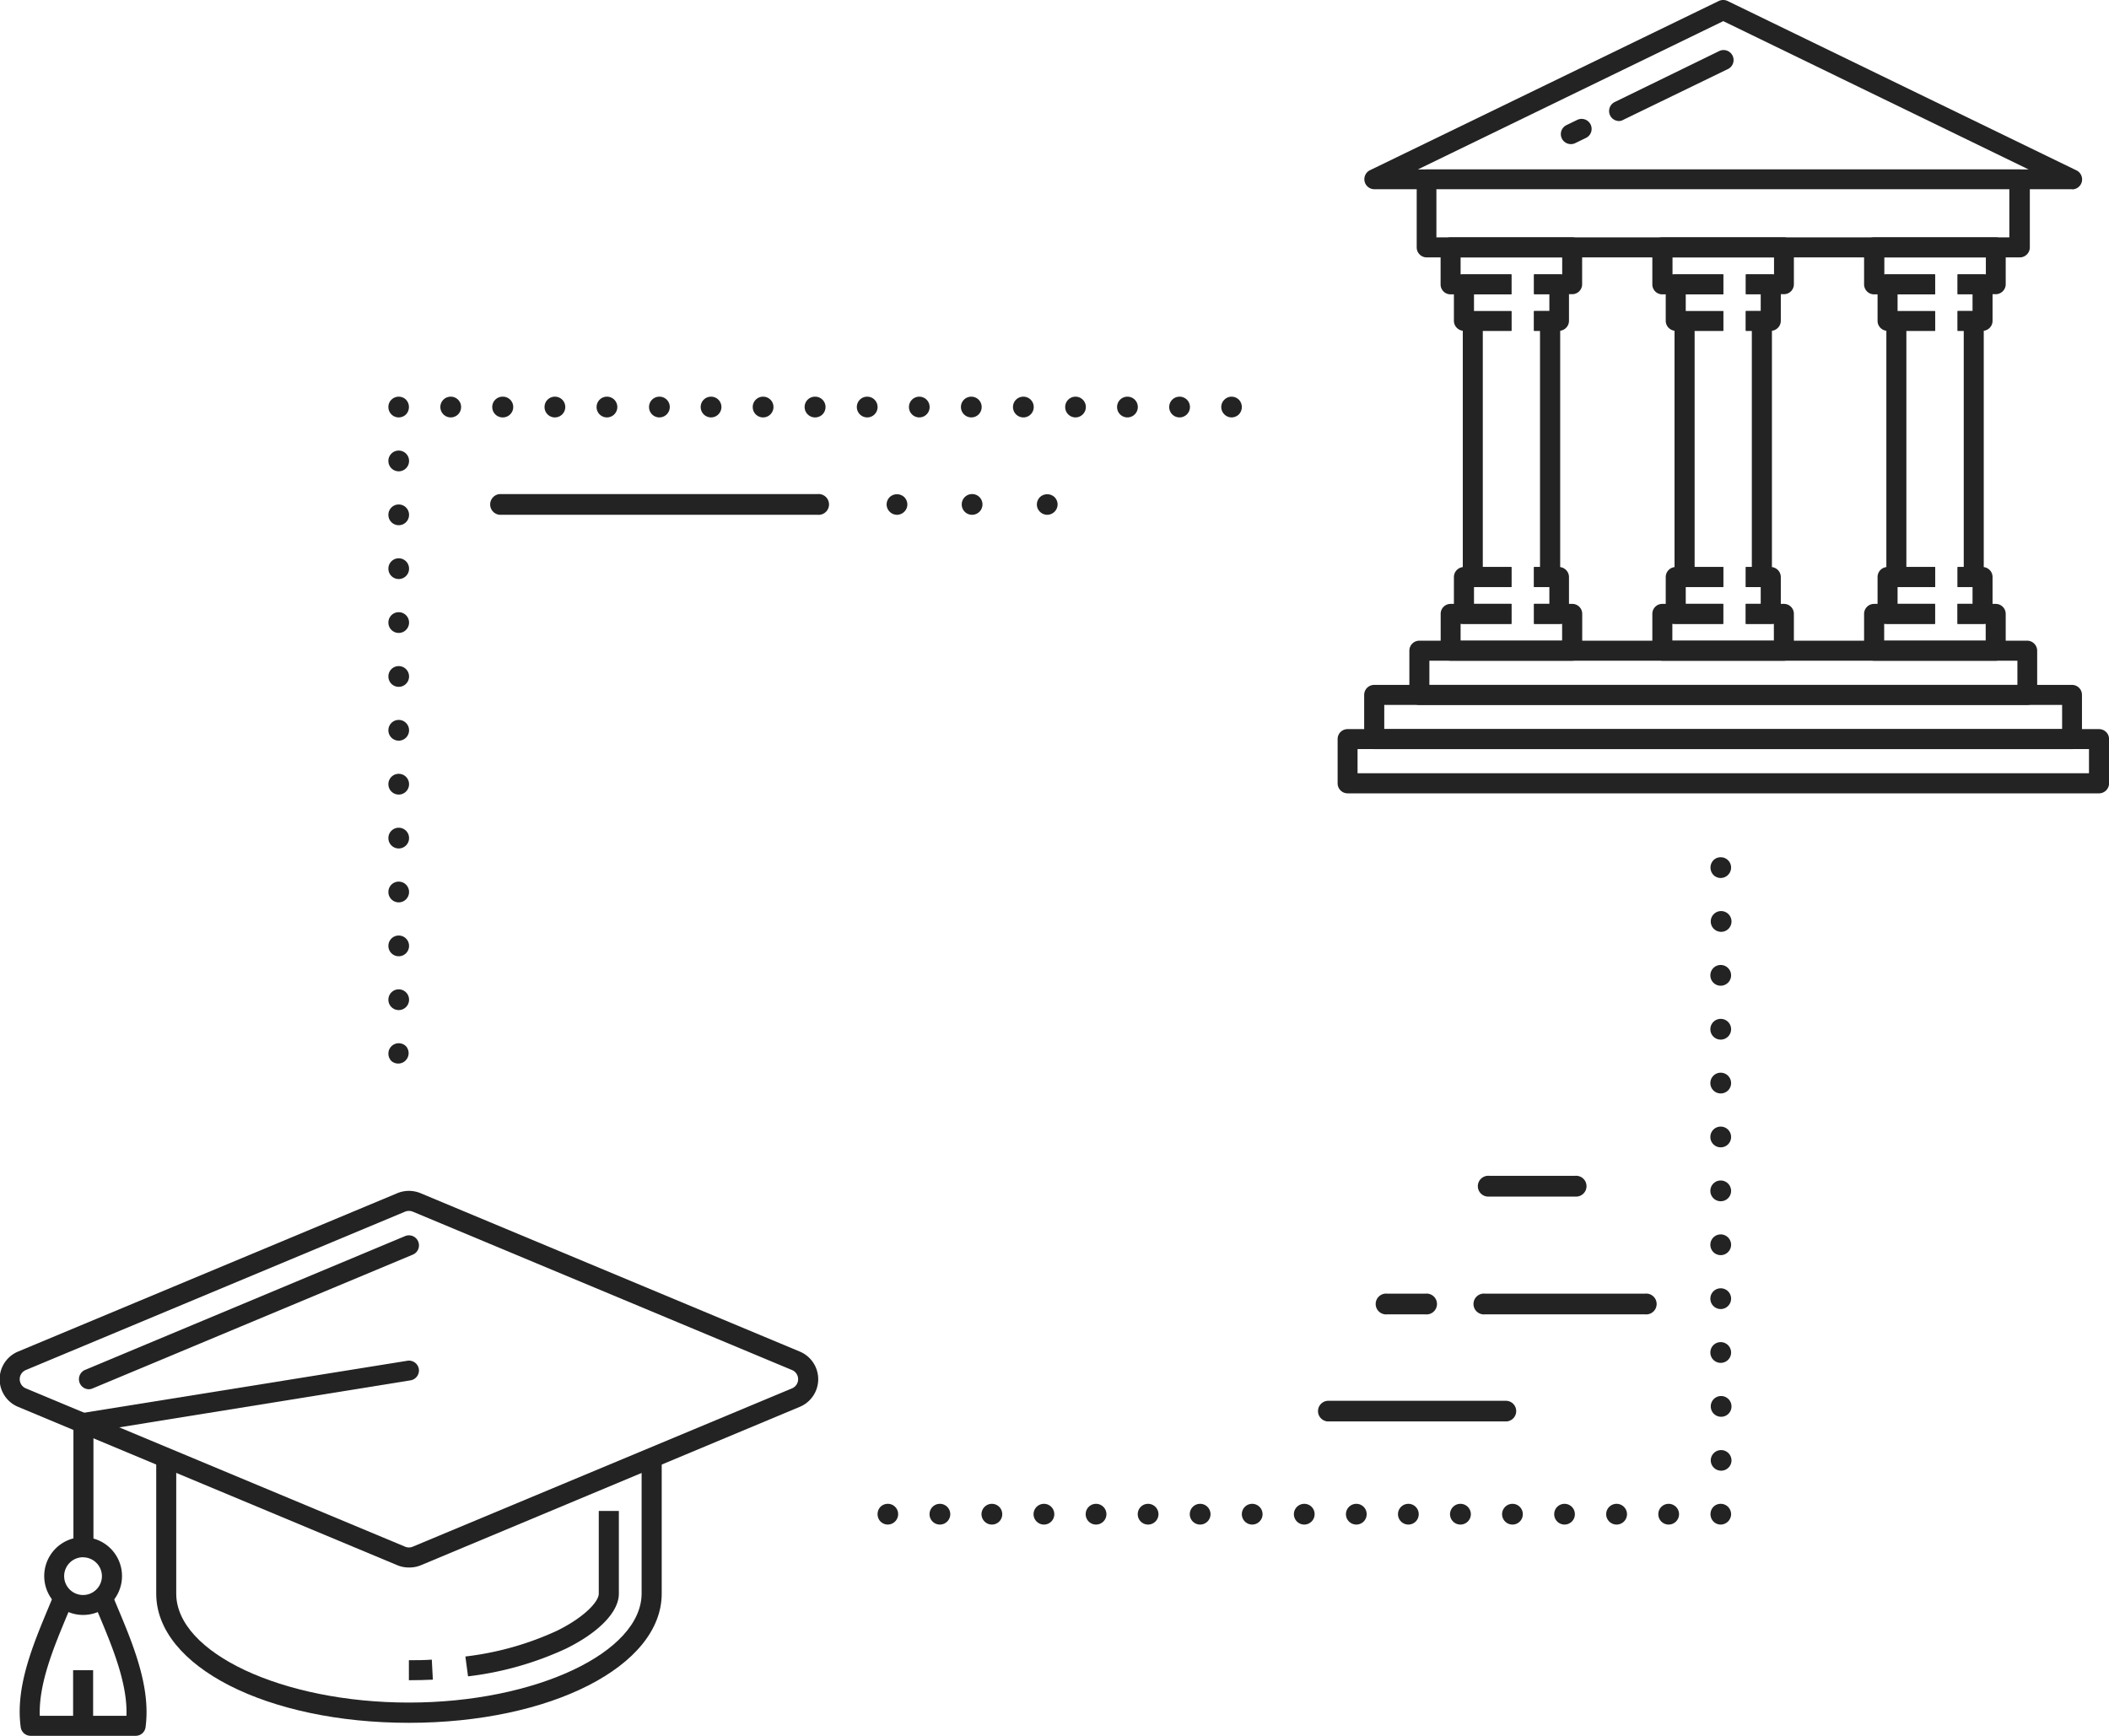 <svg id="Layer_1" data-name="Layer 1" xmlns="http://www.w3.org/2000/svg" viewBox="0 0 261.35 215.12"><defs><style>.cls-1{fill:#232323;}</style></defs><path class="cls-1" d="M16.81,215.12h-13A1.24,1.24,0,0,1,2.56,214c-.66-5,1.52-10.16,3.62-15.18l.57-1.37,2.29,1c-.18.45-.37.91-.57,1.37-1.81,4.32-3.68,8.79-3.54,12.82H15.67c.15-4-1.72-8.5-3.54-12.82l-.57-1.37,2.3-.95c.18.45.37.9.56,1.36,2.11,5,4.28,10.22,3.62,15.18A1.23,1.23,0,0,1,16.81,215.12Z"/><path class="cls-1" d="M50.67,194.26a3.75,3.75,0,0,1-1.43-.28l-47-19.63a3.71,3.71,0,0,1,0-6.85l47-19.63a3.76,3.76,0,0,1,2.87,0l47,19.63a3.71,3.71,0,0,1,0,6.85L52.11,194A3.77,3.77,0,0,1,50.67,194.26Zm0-44.19a1.27,1.27,0,0,0-.47.09l-47,19.63a1.23,1.23,0,0,0,0,2.27l47,19.62a1.21,1.21,0,0,0,.95,0l47-19.62a1.23,1.23,0,0,0,0-2.27l-47-19.63A1.28,1.28,0,0,0,50.67,150.07Z"/><path class="cls-1" d="M11,172.17a1.25,1.25,0,0,1-.48-2.39L50.2,153.19a1.24,1.24,0,0,1,.95,2.3L11.47,172.07A1.18,1.18,0,0,1,11,172.17Z"/><path class="cls-1" d="M51.9,169.64a1.24,1.24,0,0,0-1.42-1L10.1,175.13a1.25,1.25,0,0,0-1,1.23v15.39h2.48V177.41l39.33-6.35A1.24,1.24,0,0,0,51.9,169.64Z"/><path class="cls-1" d="M50.67,213.51c-17.56,0-31.31-7-31.31-16V180.66h2.48V197.5C21.84,204.83,35,211,50.67,211s28.84-6.2,28.84-13.53V180.66H82V197.5C82,206.48,68.24,213.51,50.67,213.51Z"/><path class="cls-1" d="M58,207.75l-.33-2.46a37.37,37.37,0,0,0,11.37-3.2c3.35-1.65,5.16-3.59,5.16-4.59V187.25h2.49V197.5c0,2.25-2.45,4.8-6.56,6.82A39.9,39.9,0,0,1,58,207.75Z"/><path class="cls-1" d="M50.67,208.23v-2.48c.95,0,1.9,0,2.84-.07l.13,2.48C52.66,208.21,51.66,208.23,50.67,208.23Z"/><path class="cls-1" d="M10.3,200.14a4.82,4.82,0,1,1,4.82-4.81A4.82,4.82,0,0,1,10.3,200.14Zm0-7.15a2.34,2.34,0,1,0,2.33,2.34A2.34,2.34,0,0,0,10.3,193Z"/><rect class="cls-1" x="9.06" y="206.99" width="2.48" height="6.89"/><path class="cls-1" d="M256.8,23.45H170.3a1.24,1.24,0,0,1-.54-2.35L213,.12a1.27,1.27,0,0,1,1.08,0l43.25,21a1.24,1.24,0,0,1-.54,2.35ZM175.7,21h75.69L213.55,2.62Z"/><path class="cls-1" d="M200.66,15a1.24,1.24,0,0,1-.55-2.36L213,6.35a1.24,1.24,0,1,1,1.08,2.23L201.2,14.83A1.16,1.16,0,0,1,200.66,15Z"/><path class="cls-1" d="M194.68,17.86a1.24,1.24,0,0,1-.55-2.36l1.32-.64a1.24,1.24,0,1,1,1.09,2.23l-1.32.64A1.19,1.19,0,0,1,194.68,17.86Z"/><path class="cls-1" d="M250.29,31.9H176.8a1.24,1.24,0,0,1-1.24-1.24V22.21A1.24,1.24,0,0,1,176.8,21h73.49a1.25,1.25,0,0,1,1.25,1.24v8.45A1.25,1.25,0,0,1,250.29,31.9ZM178,29.42h71v-6H178Z"/><path class="cls-1" d="M194.83,36.46H190.1V34h3.49V31.9H181V34h6.29v2.48h-7.53a1.23,1.23,0,0,1-1.24-1.24V30.66a1.23,1.23,0,0,1,1.24-1.24h15.06a1.23,1.23,0,0,1,1.24,1.24v4.56A1.23,1.23,0,0,1,194.83,36.46Z"/><path class="cls-1" d="M193.19,41H190.1V38.55H192V36.46H190.1V34h3.09a1.25,1.25,0,0,1,1.24,1.24v4.57A1.25,1.25,0,0,1,193.19,41Z"/><path class="cls-1" d="M187.3,41h-5.88a1.25,1.25,0,0,1-1.25-1.24V35.22A1.25,1.25,0,0,1,181.42,34h5.88v2.48h-4.64v2.09h4.64Z"/><path class="cls-1" d="M194.83,81.88H179.77a1.23,1.23,0,0,1-1.24-1.24V76.08a1.23,1.23,0,0,1,1.24-1.24h7.53v2.48H181V79.4h12.58V77.32H190.1V74.84h4.73a1.23,1.23,0,0,1,1.24,1.24v4.56A1.23,1.23,0,0,1,194.83,81.88Z"/><path class="cls-1" d="M193.19,77.32H190.1V74.84H192V72.75H190.1V70.27h3.09a1.25,1.25,0,0,1,1.24,1.24v4.57A1.25,1.25,0,0,1,193.19,77.32Z"/><path class="cls-1" d="M187.3,77.32h-5.88a1.25,1.25,0,0,1-1.25-1.24V71.51a1.25,1.25,0,0,1,1.25-1.24h5.88v2.48h-4.64v2.09h4.64Z"/><path class="cls-1" d="M187.3,72.75h-4.79a1.23,1.23,0,0,1-1.24-1.24V39.79a1.23,1.23,0,0,1,1.24-1.24h4.79V41h-3.55V70.27h3.55Z"/><path class="cls-1" d="M192.09,72.75h-2V70.27h.75V41h-.75V38.55h2a1.24,1.24,0,0,1,1.25,1.24V71.51A1.24,1.24,0,0,1,192.09,72.75Z"/><path class="cls-1" d="M221.08,36.46h-4.73V34h3.49V31.9H207.26V34h6.29v2.48H206a1.23,1.23,0,0,1-1.24-1.24V30.66A1.23,1.23,0,0,1,206,29.42h15.06a1.23,1.23,0,0,1,1.24,1.24v4.56A1.23,1.23,0,0,1,221.08,36.46Z"/><path class="cls-1" d="M219.43,41h-3.08V38.55h1.84V36.46h-1.84V34h3.08a1.25,1.25,0,0,1,1.25,1.24v4.57A1.25,1.25,0,0,1,219.43,41Z"/><path class="cls-1" d="M213.55,41h-5.89a1.25,1.25,0,0,1-1.24-1.24V35.22A1.25,1.25,0,0,1,207.66,34h5.89v2.48H208.9v2.09h4.65Z"/><path class="cls-1" d="M221.08,81.88H206a1.23,1.23,0,0,1-1.24-1.24V76.08A1.23,1.23,0,0,1,206,74.84h7.53v2.48h-6.29V79.4h12.58V77.32h-3.49V74.84h4.73a1.23,1.23,0,0,1,1.24,1.24v4.56A1.23,1.23,0,0,1,221.08,81.88Z"/><path class="cls-1" d="M219.43,77.32h-3.08V74.84h1.84V72.75h-1.84V70.27h3.08a1.25,1.25,0,0,1,1.25,1.24v4.57A1.25,1.25,0,0,1,219.43,77.32Z"/><path class="cls-1" d="M213.55,77.32h-5.89a1.25,1.25,0,0,1-1.24-1.24V71.51a1.25,1.25,0,0,1,1.24-1.24h5.89v2.48H208.9v2.09h4.65Z"/><path class="cls-1" d="M213.55,72.75h-4.79a1.24,1.24,0,0,1-1.25-1.24V39.79a1.24,1.24,0,0,1,1.25-1.24h4.79V41H210V70.27h3.55Z"/><path class="cls-1" d="M218.34,72.75h-2V70.27h.75V41h-.75V38.55h2a1.23,1.23,0,0,1,1.24,1.24V71.51A1.23,1.23,0,0,1,218.34,72.75Z"/><path class="cls-1" d="M247.33,36.46h-4.74V34h3.5V31.9H233.51V34h6.28v2.48h-7.53A1.24,1.24,0,0,1,231,35.22V30.66a1.24,1.24,0,0,1,1.24-1.24h15.07a1.24,1.24,0,0,1,1.24,1.24v4.56A1.24,1.24,0,0,1,247.33,36.46Z"/><path class="cls-1" d="M245.68,41h-3.09V38.55h1.85V36.46h-1.85V34h3.09a1.24,1.24,0,0,1,1.24,1.24v4.57A1.24,1.24,0,0,1,245.68,41Z"/><path class="cls-1" d="M239.8,41h-5.89a1.24,1.24,0,0,1-1.24-1.24V35.22A1.24,1.24,0,0,1,233.91,34h5.89v2.48h-4.65v2.09h4.65Z"/><path class="cls-1" d="M247.33,81.88H232.26A1.24,1.24,0,0,1,231,80.64V76.08a1.24,1.24,0,0,1,1.24-1.24h7.53v2.48h-6.28V79.4h12.58V77.32h-3.5V74.84h4.74a1.24,1.24,0,0,1,1.24,1.24v4.56A1.24,1.24,0,0,1,247.33,81.88Z"/><path class="cls-1" d="M245.68,77.32h-3.09V74.84h1.85V72.75h-1.85V70.27h3.09a1.24,1.24,0,0,1,1.24,1.24v4.57A1.24,1.24,0,0,1,245.68,77.32Z"/><path class="cls-1" d="M239.8,77.32h-5.89a1.24,1.24,0,0,1-1.24-1.24V71.51a1.24,1.24,0,0,1,1.24-1.24h5.89v2.48h-4.65v2.09h4.65Z"/><path class="cls-1" d="M239.8,72.75H235a1.24,1.24,0,0,1-1.24-1.24V39.79A1.24,1.24,0,0,1,235,38.55h4.8V41h-3.56V70.27h3.56Z"/><path class="cls-1" d="M244.59,72.75h-2V70.27h.76V41h-.76V38.55h2a1.23,1.23,0,0,1,1.24,1.24V71.51A1.23,1.23,0,0,1,244.59,72.75Z"/><path class="cls-1" d="M251.21,87.36H175.89a1.23,1.23,0,0,1-1.24-1.24V80.64a1.24,1.24,0,0,1,1.24-1.24h75.32a1.25,1.25,0,0,1,1.24,1.24v5.48A1.24,1.24,0,0,1,251.21,87.36Zm-74.08-2.48H250v-3H177.13Z"/><path class="cls-1" d="M256.8,92.84H170.3a1.25,1.25,0,0,1-1.25-1.24V86.12a1.24,1.24,0,0,1,1.25-1.24h86.5A1.23,1.23,0,0,1,258,86.12V91.6A1.24,1.24,0,0,1,256.8,92.84Zm-85.26-2.48h84v-3h-84Z"/><path class="cls-1" d="M260.11,98.32H167a1.24,1.24,0,0,1-1.24-1.24V91.6A1.23,1.23,0,0,1,167,90.36h93.12a1.24,1.24,0,0,1,1.24,1.24v5.48A1.25,1.25,0,0,1,260.11,98.32Zm-91.88-2.49h90.64v-3H168.23Z"/><path class="cls-1" d="M151.34,50.44a1.26,1.26,0,0,1,.38-.9,1.27,1.27,0,0,1,.9-.38,1.3,1.3,0,0,1,.91.38,1.32,1.32,0,0,1,0,1.81,1.3,1.3,0,0,1-.91.38,1.27,1.27,0,0,1-.9-.38A1.3,1.3,0,0,1,151.34,50.44Z"/><path class="cls-1" d="M55.86,49.16a1.28,1.28,0,0,1,1.28,1.28h0a1.28,1.28,0,0,1-1.28,1.29h0a1.29,1.29,0,0,1-1.29-1.29h0A1.28,1.28,0,0,1,55.86,49.16Zm6.45,0a1.28,1.28,0,0,1,1.29,1.28h0a1.29,1.29,0,0,1-1.29,1.29h0A1.29,1.29,0,0,1,61,50.44h0A1.28,1.28,0,0,1,62.31,49.16Zm6.45,0a1.28,1.28,0,0,1,1.29,1.28h0a1.29,1.29,0,0,1-1.29,1.29h0a1.28,1.28,0,0,1-1.28-1.29h0A1.28,1.28,0,0,1,68.76,49.16Zm6.45,0a1.28,1.28,0,0,1,1.29,1.28h0a1.29,1.29,0,0,1-1.29,1.29h0a1.28,1.28,0,0,1-1.28-1.29h0A1.28,1.28,0,0,1,75.21,49.16Zm6.45,0A1.28,1.28,0,0,1,83,50.44h0a1.29,1.29,0,0,1-1.29,1.29h0a1.28,1.28,0,0,1-1.28-1.29h0A1.28,1.28,0,0,1,81.66,49.16Zm6.45,0a1.28,1.28,0,0,1,1.29,1.28h0a1.29,1.29,0,0,1-1.29,1.29h0a1.29,1.29,0,0,1-1.28-1.29h0A1.28,1.28,0,0,1,88.11,49.16Zm6.45,0a1.28,1.28,0,0,1,1.29,1.28h0a1.29,1.29,0,0,1-1.29,1.29h0a1.28,1.28,0,0,1-1.28-1.29h0A1.28,1.28,0,0,1,94.56,49.16Zm6.46,0a1.28,1.28,0,0,1,1.28,1.28h0A1.28,1.28,0,0,1,101,51.73h0a1.29,1.29,0,0,1-1.29-1.29h0A1.28,1.28,0,0,1,101,49.16Zm6.45,0a1.28,1.28,0,0,1,1.28,1.28h0a1.28,1.28,0,0,1-1.28,1.29h0a1.29,1.29,0,0,1-1.29-1.29h0A1.28,1.28,0,0,1,107.47,49.16Zm6.45,0a1.28,1.28,0,0,1,1.28,1.28h0a1.28,1.28,0,0,1-1.28,1.29h0a1.28,1.28,0,0,1-1.28-1.29h0A1.28,1.28,0,0,1,113.92,49.16Zm6.45,0a1.28,1.28,0,0,1,1.28,1.28h0a1.28,1.28,0,0,1-1.28,1.29h0a1.29,1.29,0,0,1-1.29-1.29h0A1.28,1.28,0,0,1,120.37,49.16Zm6.45,0a1.28,1.28,0,0,1,1.28,1.28h0a1.28,1.28,0,0,1-1.28,1.29h0a1.29,1.29,0,0,1-1.29-1.29h0A1.28,1.28,0,0,1,126.82,49.16Zm6.45,0a1.28,1.28,0,0,1,1.29,1.28h0a1.29,1.29,0,0,1-1.29,1.29h0A1.28,1.28,0,0,1,132,50.44h0A1.28,1.28,0,0,1,133.27,49.16Zm6.45,0A1.28,1.28,0,0,1,141,50.44h0a1.29,1.29,0,0,1-1.29,1.29h0a1.28,1.28,0,0,1-1.28-1.29h0A1.28,1.28,0,0,1,139.72,49.16Zm6.45,0a1.28,1.28,0,0,1,1.29,1.28h0a1.29,1.29,0,0,1-1.29,1.29h0a1.28,1.28,0,0,1-1.28-1.29h0A1.28,1.28,0,0,1,146.17,49.16Z"/><path class="cls-1" d="M48.13,50.44a1.25,1.25,0,0,1,.37-.9,1.28,1.28,0,0,1,1.82,0,1.33,1.33,0,0,1,0,1.81,1.28,1.28,0,0,1-2.19-.91Z"/><path class="cls-1" d="M49.41,122.61a1.28,1.28,0,0,1,1.28,1.29h0a1.28,1.28,0,0,1-1.28,1.28h0a1.28,1.28,0,0,1-1.28-1.28h0A1.28,1.28,0,0,1,49.41,122.61Zm0-6.67a1.28,1.28,0,0,1,1.28,1.28h0a1.28,1.28,0,0,1-1.28,1.29h0a1.28,1.28,0,0,1-1.28-1.29h0A1.28,1.28,0,0,1,49.41,115.94Zm0-6.68a1.28,1.28,0,0,1,1.28,1.28h0a1.28,1.28,0,0,1-1.28,1.29h0a1.28,1.28,0,0,1-1.28-1.29h0A1.28,1.28,0,0,1,49.41,109.26Zm0-6.68a1.28,1.28,0,0,1,1.28,1.29h0a1.28,1.28,0,0,1-1.28,1.28h0a1.28,1.28,0,0,1-1.28-1.28h0A1.28,1.28,0,0,1,49.41,102.58Zm0-6.68a1.28,1.28,0,0,1,1.28,1.29h0a1.28,1.28,0,0,1-1.28,1.28h0a1.28,1.28,0,0,1-1.28-1.28h0A1.28,1.28,0,0,1,49.41,95.9Zm0-6.68a1.28,1.28,0,0,1,1.28,1.29h0a1.28,1.28,0,0,1-1.28,1.28h0a1.28,1.28,0,0,1-1.28-1.28h0A1.28,1.28,0,0,1,49.41,89.22Zm0-6.67a1.28,1.28,0,0,1,1.28,1.28h0a1.28,1.28,0,0,1-1.28,1.29h0a1.28,1.28,0,0,1-1.28-1.29h0A1.28,1.28,0,0,1,49.41,82.55Zm0-6.68a1.28,1.28,0,0,1,1.28,1.28h0a1.28,1.28,0,0,1-1.28,1.29h0a1.28,1.28,0,0,1-1.28-1.29h0A1.28,1.28,0,0,1,49.41,75.87Zm0-6.68a1.28,1.28,0,0,1,1.28,1.29h0a1.28,1.28,0,0,1-1.28,1.28h0a1.28,1.28,0,0,1-1.28-1.28h0A1.28,1.28,0,0,1,49.41,69.19Zm0-6.67a1.28,1.28,0,0,1,1.28,1.28h0a1.28,1.28,0,0,1-1.28,1.29h0a1.28,1.28,0,0,1-1.28-1.29h0A1.28,1.28,0,0,1,49.41,62.52Zm0-6.68a1.28,1.28,0,0,1,1.28,1.28h0a1.28,1.28,0,0,1-1.28,1.29h0a1.28,1.28,0,0,1-1.28-1.29h0A1.28,1.28,0,0,1,49.41,55.84Z"/><path class="cls-1" d="M48.13,130.57a1.28,1.28,0,0,1,.37-.9,1.28,1.28,0,0,1,1.82,0,1.29,1.29,0,0,1-1.82,1.82A1.31,1.31,0,0,1,48.13,130.57Z"/><path class="cls-1" d="M111.3,187.65a1.3,1.3,0,0,1-1.28,1.29,1.3,1.3,0,0,1-.91-.38,1.33,1.33,0,0,1,0-1.82,1.29,1.29,0,0,1,.91-.37,1.25,1.25,0,0,1,.9.37A1.27,1.27,0,0,1,111.3,187.65Z"/><path class="cls-1" d="M206.78,188.94a1.28,1.28,0,0,1-1.28-1.29h0a1.28,1.28,0,0,1,1.28-1.28h0a1.29,1.29,0,0,1,1.29,1.28h0A1.29,1.29,0,0,1,206.78,188.94Zm-6.45,0a1.29,1.29,0,0,1-1.29-1.29h0a1.29,1.29,0,0,1,1.29-1.28h0a1.29,1.29,0,0,1,1.29,1.28h0A1.29,1.29,0,0,1,200.33,188.94Zm-6.45,0a1.28,1.28,0,0,1-1.28-1.29h0a1.28,1.28,0,0,1,1.28-1.28h0a1.28,1.28,0,0,1,1.28,1.28h0A1.28,1.28,0,0,1,193.88,188.94Zm-6.45,0a1.29,1.29,0,0,1-1.29-1.29h0a1.29,1.29,0,0,1,1.29-1.28h0a1.28,1.28,0,0,1,1.28,1.28h0A1.28,1.28,0,0,1,187.43,188.94Zm-6.45,0a1.29,1.29,0,0,1-1.29-1.29h0a1.29,1.29,0,0,1,1.29-1.28h0a1.29,1.29,0,0,1,1.29,1.28h0A1.29,1.29,0,0,1,181,188.94Zm-6.45,0a1.29,1.29,0,0,1-1.29-1.29h0a1.29,1.29,0,0,1,1.29-1.28h0a1.28,1.28,0,0,1,1.28,1.28h0A1.28,1.28,0,0,1,174.53,188.94Zm-6.45,0a1.29,1.29,0,0,1-1.29-1.29h0a1.29,1.29,0,0,1,1.29-1.28h0a1.28,1.28,0,0,1,1.28,1.28h0A1.28,1.28,0,0,1,168.08,188.94Zm-6.46,0a1.29,1.29,0,0,1-1.28-1.29h0a1.29,1.29,0,0,1,1.28-1.28h0a1.28,1.28,0,0,1,1.29,1.28h0A1.29,1.29,0,0,1,161.62,188.94Zm-6.44,0a1.29,1.29,0,0,1-1.29-1.29h0a1.28,1.28,0,0,1,1.29-1.28h0a1.29,1.29,0,0,1,1.28,1.28h0A1.29,1.29,0,0,1,155.18,188.94Zm-6.46,0a1.28,1.28,0,0,1-1.28-1.29h0a1.28,1.28,0,0,1,1.28-1.28h0a1.29,1.29,0,0,1,1.29,1.28h0A1.29,1.29,0,0,1,148.72,188.94Zm-6.45,0a1.28,1.28,0,0,1-1.28-1.29h0a1.28,1.28,0,0,1,1.28-1.28h0a1.29,1.29,0,0,1,1.29,1.28h0A1.29,1.29,0,0,1,142.27,188.94Zm-6.45,0a1.28,1.28,0,0,1-1.28-1.29h0a1.28,1.28,0,0,1,1.28-1.28h0a1.29,1.29,0,0,1,1.29,1.28h0A1.29,1.29,0,0,1,135.82,188.94Zm-6.45,0a1.29,1.29,0,0,1-1.29-1.29h0a1.29,1.29,0,0,1,1.29-1.28h0a1.28,1.28,0,0,1,1.28,1.28h0A1.28,1.28,0,0,1,129.37,188.94Zm-6.45,0a1.29,1.29,0,0,1-1.29-1.29h0a1.29,1.29,0,0,1,1.29-1.28h0a1.28,1.28,0,0,1,1.28,1.28h0A1.28,1.28,0,0,1,122.92,188.94Zm-6.45,0a1.28,1.28,0,0,1-1.28-1.29h0a1.28,1.28,0,0,1,1.28-1.28h0a1.29,1.29,0,0,1,1.29,1.28h0A1.29,1.29,0,0,1,116.47,188.94Z"/><path class="cls-1" d="M214.52,187.65a1.3,1.3,0,0,1-1.29,1.29,1.26,1.26,0,0,1-.9-.38,1.32,1.32,0,0,1,0-1.82,1.25,1.25,0,0,1,.9-.37,1.29,1.29,0,0,1,.91.37A1.31,1.31,0,0,1,214.52,187.65Z"/><path class="cls-1" d="M213.23,115.48A1.28,1.28,0,0,1,212,114.2h0a1.28,1.28,0,0,1,1.28-1.29h0a1.29,1.29,0,0,1,1.29,1.29h0A1.28,1.28,0,0,1,213.23,115.48Zm0,6.68a1.28,1.28,0,0,1-1.28-1.28h0a1.28,1.28,0,0,1,1.28-1.29h0a1.29,1.29,0,0,1,1.29,1.29h0A1.29,1.29,0,0,1,213.23,122.16Zm0,6.68a1.28,1.28,0,0,1-1.28-1.29h0a1.28,1.28,0,0,1,1.28-1.28h0a1.28,1.28,0,0,1,1.29,1.28h0A1.29,1.29,0,0,1,213.23,128.84Zm0,6.67a1.28,1.28,0,0,1-1.28-1.28h0a1.28,1.28,0,0,1,1.28-1.29h0a1.29,1.29,0,0,1,1.29,1.29h0A1.28,1.28,0,0,1,213.23,135.51Zm0,6.68a1.28,1.28,0,0,1-1.28-1.28h0a1.28,1.28,0,0,1,1.28-1.29h0a1.29,1.29,0,0,1,1.29,1.29h0A1.28,1.28,0,0,1,213.23,142.19Zm0,6.68a1.28,1.28,0,0,1-1.28-1.28h0a1.28,1.28,0,0,1,1.28-1.29h0a1.29,1.29,0,0,1,1.29,1.29h0A1.28,1.28,0,0,1,213.23,148.87Zm0,6.68a1.28,1.28,0,0,1-1.28-1.29h0a1.28,1.28,0,0,1,1.28-1.28h0a1.29,1.29,0,0,1,1.29,1.28h0A1.29,1.29,0,0,1,213.23,155.55Zm0,6.68a1.28,1.28,0,0,1-1.28-1.29h0a1.28,1.28,0,0,1,1.28-1.28h0a1.28,1.28,0,0,1,1.29,1.28h0A1.29,1.29,0,0,1,213.23,162.23Zm0,6.67a1.28,1.28,0,0,1-1.28-1.28h0a1.28,1.28,0,0,1,1.28-1.29h0a1.29,1.29,0,0,1,1.29,1.29h0A1.28,1.28,0,0,1,213.23,168.9Zm0,6.68A1.28,1.28,0,0,1,212,174.3h0a1.28,1.28,0,0,1,1.28-1.29h0a1.29,1.29,0,0,1,1.29,1.29h0A1.28,1.28,0,0,1,213.23,175.58Zm0,6.68A1.28,1.28,0,0,1,212,181h0a1.28,1.28,0,0,1,1.28-1.29h0a1.29,1.29,0,0,1,1.29,1.29h0A1.28,1.28,0,0,1,213.23,182.26Z"/><path class="cls-1" d="M214.52,107.52a1.3,1.3,0,0,1-1.29,1.29,1.26,1.26,0,0,1-.9-.38,1.32,1.32,0,0,1,0-1.82,1.25,1.25,0,0,1,.9-.37,1.28,1.28,0,0,1,1.29,1.28Z"/><path class="cls-1" d="M101.33,63.8H61.92a1.29,1.29,0,0,1,0-2.57h39.41a1.29,1.29,0,1,1,0,2.57Z"/><path class="cls-1" d="M111.15,63.8a1.3,1.3,0,0,1-1.28-1.28,1.3,1.3,0,0,1,.38-.91,1.32,1.32,0,0,1,1.81,0,1.3,1.3,0,0,1,.38.91,1.26,1.26,0,0,1-.38.9A1.3,1.3,0,0,1,111.15,63.8Z"/><path class="cls-1" d="M119.18,62.51a1.28,1.28,0,0,1,1.28-1.28h0a1.28,1.28,0,0,1,1.29,1.28h0a1.29,1.29,0,0,1-1.29,1.29h0A1.28,1.28,0,0,1,119.18,62.51Z"/><path class="cls-1" d="M129.77,63.8a1.29,1.29,0,0,1-.9-.38,1.26,1.26,0,0,1-.38-.9,1.3,1.3,0,0,1,.38-.91,1.32,1.32,0,0,1,1.81,0,1.3,1.3,0,0,1,.38.91,1.3,1.3,0,0,1-1.29,1.28Z"/><path class="cls-1" d="M195.2,148.29H184.54a1.29,1.29,0,1,1,0-2.57H195.2a1.29,1.29,0,1,1,0,2.57Z"/><path class="cls-1" d="M203.91,162.89H184a1.29,1.29,0,1,1,0-2.57h19.89a1.29,1.29,0,1,1,0,2.57Z"/><path class="cls-1" d="M176.67,162.89h-4.79a1.29,1.29,0,1,1,0-2.57h4.79a1.29,1.29,0,1,1,0,2.57Z"/><path class="cls-1" d="M186.61,176.16h-22a1.28,1.28,0,1,1,0-2.56h22a1.28,1.28,0,1,1,0,2.56Z"/></svg>